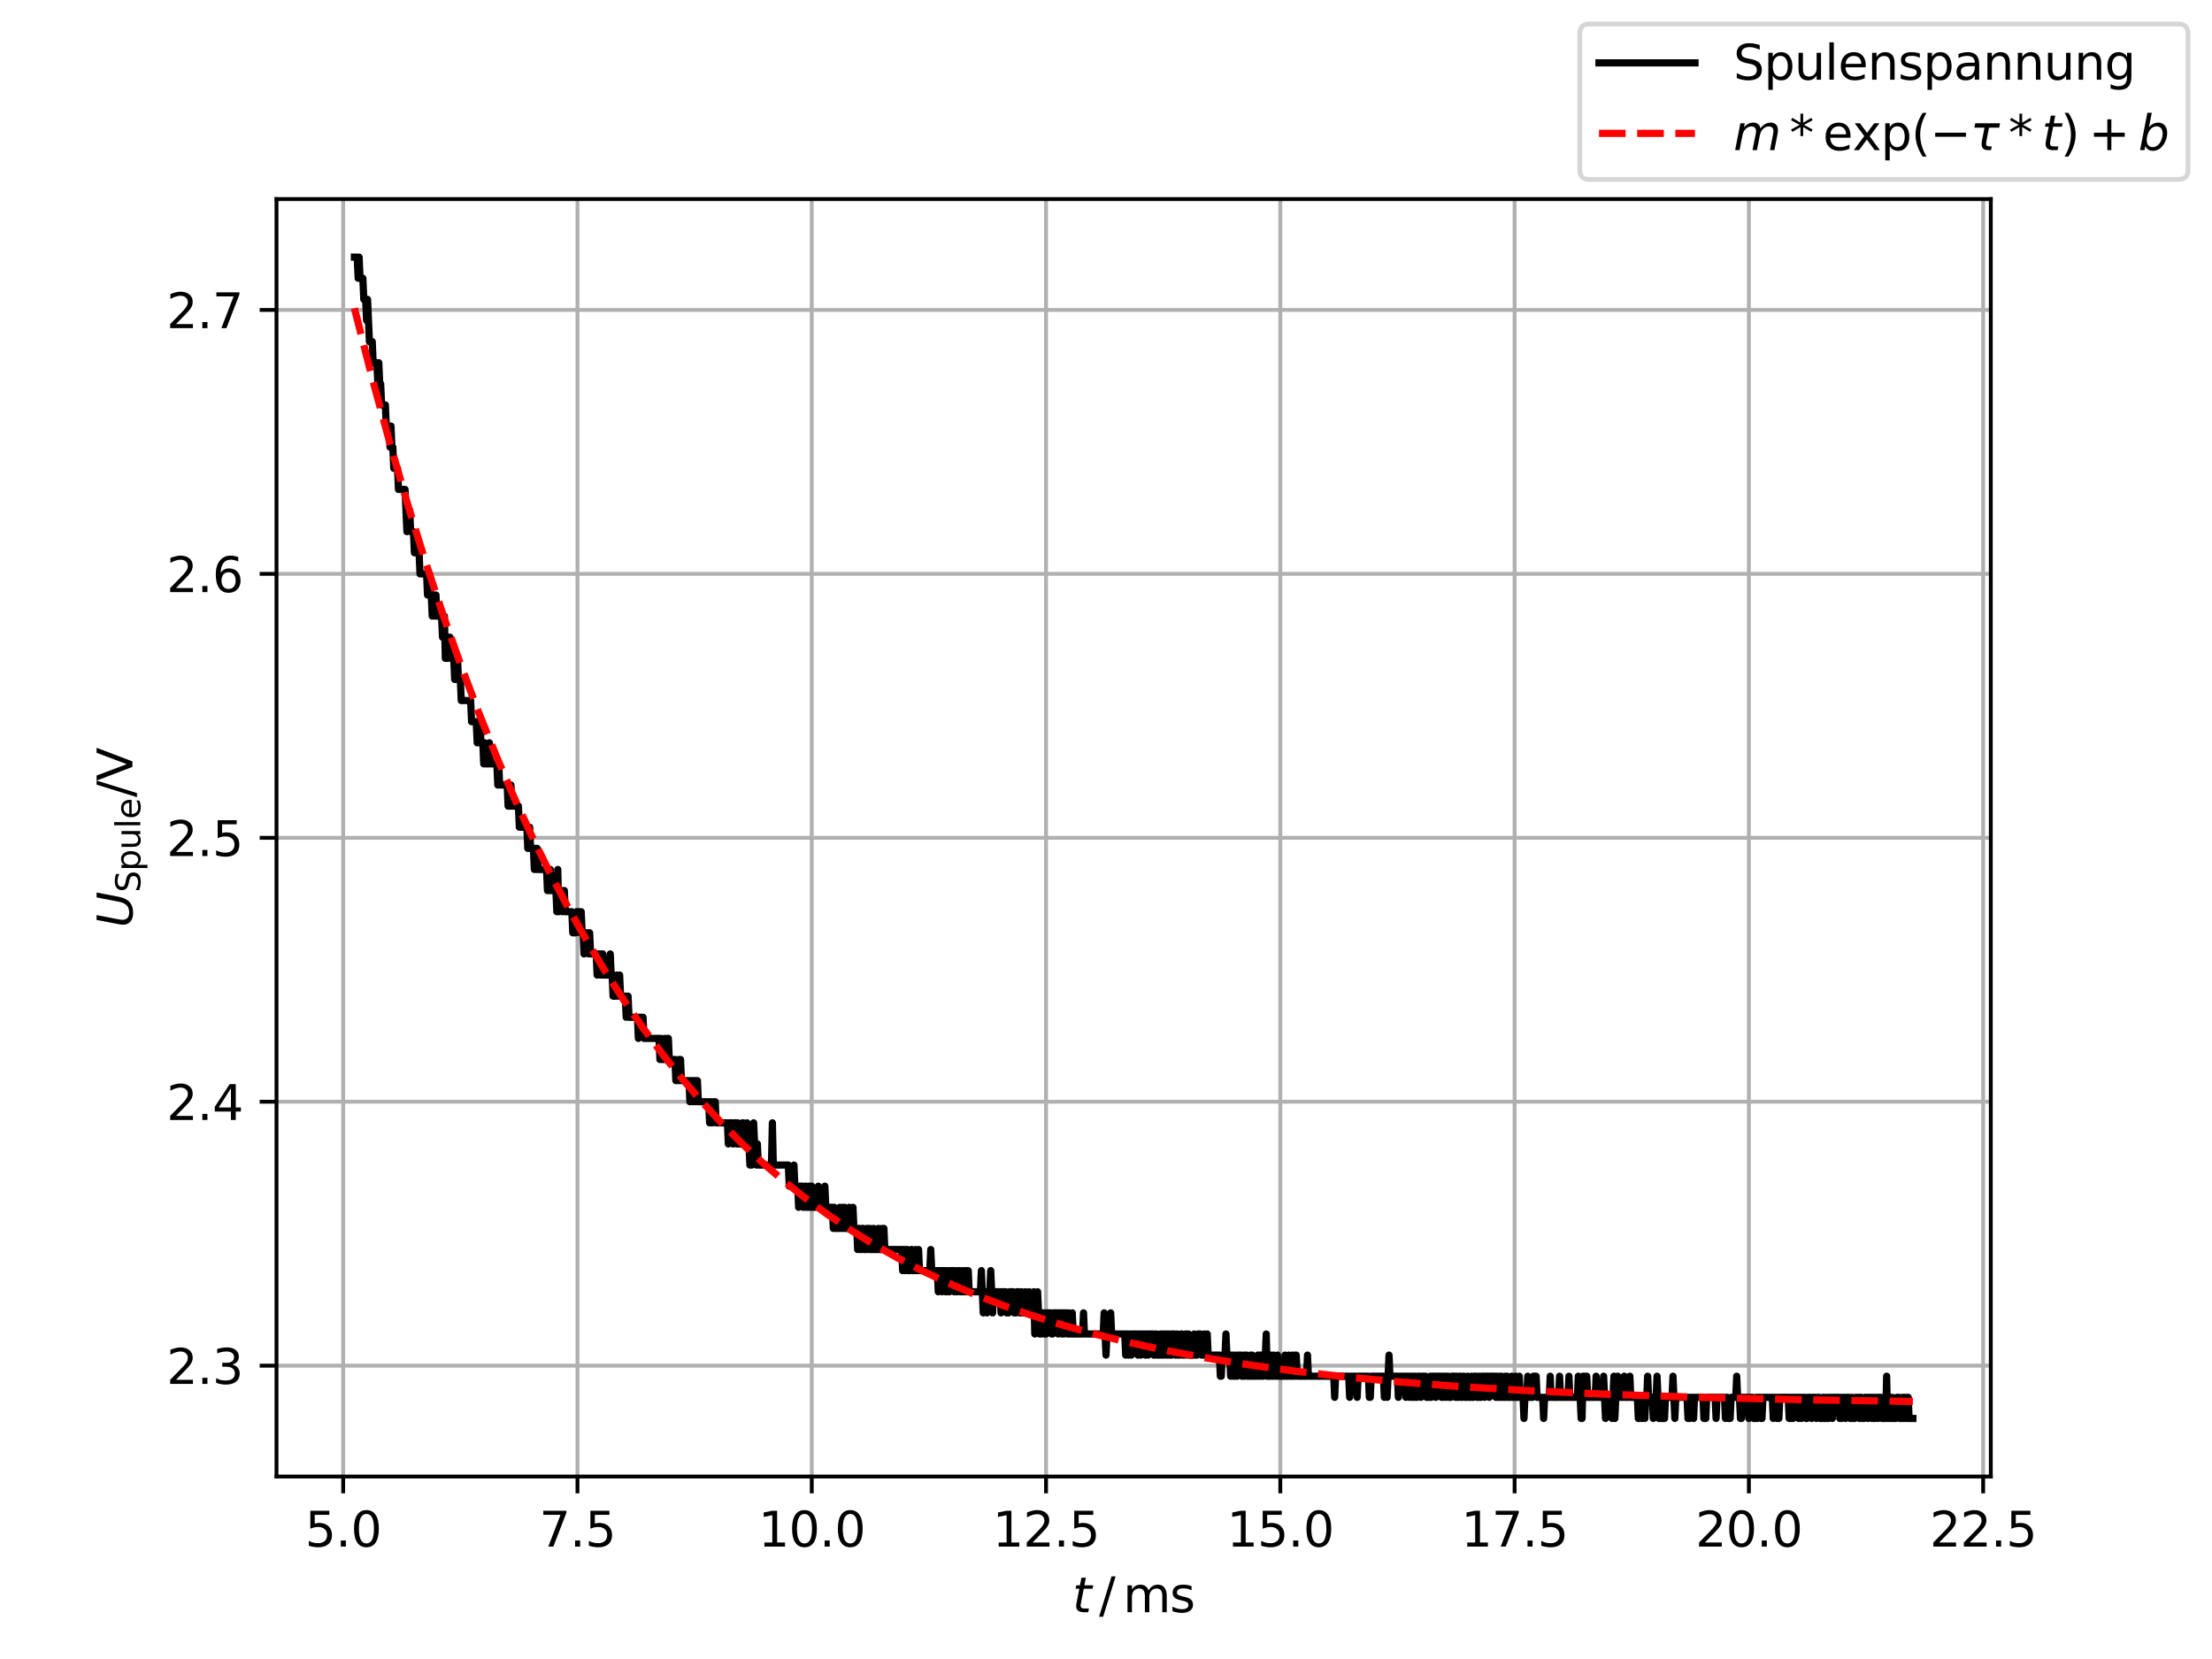 <?xml version="1.0" encoding="utf-8" standalone="no"?>
<!DOCTYPE svg PUBLIC "-//W3C//DTD SVG 1.1//EN"
  "http://www.w3.org/Graphics/SVG/1.1/DTD/svg11.dtd">
<svg xmlns:xlink="http://www.w3.org/1999/xlink" width="460.8pt" height="345.6pt" viewBox="0 0 460.8 345.6" xmlns="http://www.w3.org/2000/svg" version="1.1">
 <defs>
  <style type="text/css">*{stroke-linejoin: round; stroke-linecap: butt}</style>
 </defs>
 <g id="figure_1">
  <g id="patch_1">
   <path d="M 0 345.6 
L 460.8 345.6 
L 460.8 0 
L 0 0 
z
" style="fill: #ffffff"/>
  </g>
  <g id="axes_1">
   <g id="patch_2">
    <path d="M 57.6 307.584 
L 414.72 307.584 
L 414.72 41.472 
L 57.6 41.472 
z
" style="fill: #ffffff"/>
   </g>
   <g id="matplotlib.axis_1">
    <g id="xtick_1">
     <g id="line2d_1">
      <path d="M 71.49 307.584 
L 71.49 41.472 
" clip-path="url(#pea8b90488e)" style="fill: none; stroke: #b0b0b0; stroke-width: 0.8; stroke-linecap: square"/>
     </g>
     <g id="line2d_2">
      <defs>
       <path id="me74842ab87" d="M 0 0 
L 0 3.5 
" style="stroke: #000000; stroke-width: 0.8"/>
      </defs>
      <g>
       <use xlink:href="#me74842ab87" x="71.49" y="307.584" style="stroke: #000000; stroke-width: 0.8"/>
      </g>
     </g>
     <g id="text_1">
      <!-- 5.0 -->
      <g transform="translate(63.538 322.182) scale(0.1 -0.1)">
       <defs>
        <path id="DejaVuSans-35" d="M 691 4666 
L 3169 4666 
L 3169 4134 
L 1269 4134 
L 1269 2991 
Q 1406 3038 1543 3061 
Q 1681 3084 1819 3084 
Q 2600 3084 3056 2656 
Q 3513 2228 3513 1497 
Q 3513 744 3044 326 
Q 2575 -91 1722 -91 
Q 1428 -91 1123 -41 
Q 819 9 494 109 
L 494 744 
Q 775 591 1075 516 
Q 1375 441 1709 441 
Q 2250 441 2565 725 
Q 2881 1009 2881 1497 
Q 2881 1984 2565 2268 
Q 2250 2553 1709 2553 
Q 1456 2553 1204 2497 
Q 953 2441 691 2322 
L 691 4666 
z
" transform="scale(0.016)"/>
        <path id="DejaVuSans-2e" d="M 684 794 
L 1344 794 
L 1344 0 
L 684 0 
L 684 794 
z
" transform="scale(0.016)"/>
        <path id="DejaVuSans-30" d="M 2034 4250 
Q 1547 4250 1301 3770 
Q 1056 3291 1056 2328 
Q 1056 1369 1301 889 
Q 1547 409 2034 409 
Q 2525 409 2770 889 
Q 3016 1369 3016 2328 
Q 3016 3291 2770 3770 
Q 2525 4250 2034 4250 
z
M 2034 4750 
Q 2819 4750 3233 4129 
Q 3647 3509 3647 2328 
Q 3647 1150 3233 529 
Q 2819 -91 2034 -91 
Q 1250 -91 836 529 
Q 422 1150 422 2328 
Q 422 3509 836 4129 
Q 1250 4750 2034 4750 
z
" transform="scale(0.016)"/>
       </defs>
       <use xlink:href="#DejaVuSans-35"/>
       <use xlink:href="#DejaVuSans-2e" x="63.623"/>
       <use xlink:href="#DejaVuSans-30" x="95.41"/>
      </g>
     </g>
    </g>
    <g id="xtick_2">
     <g id="line2d_3">
      <path d="M 120.296 307.584 
L 120.296 41.472 
" clip-path="url(#pea8b90488e)" style="fill: none; stroke: #b0b0b0; stroke-width: 0.8; stroke-linecap: square"/>
     </g>
     <g id="line2d_4">
      <g>
       <use xlink:href="#me74842ab87" x="120.296" y="307.584" style="stroke: #000000; stroke-width: 0.8"/>
      </g>
     </g>
     <g id="text_2">
      <!-- 7.5 -->
      <g transform="translate(112.344 322.182) scale(0.1 -0.1)">
       <defs>
        <path id="DejaVuSans-37" d="M 525 4666 
L 3525 4666 
L 3525 4397 
L 1831 0 
L 1172 0 
L 2766 4134 
L 525 4134 
L 525 4666 
z
" transform="scale(0.016)"/>
       </defs>
       <use xlink:href="#DejaVuSans-37"/>
       <use xlink:href="#DejaVuSans-2e" x="63.623"/>
       <use xlink:href="#DejaVuSans-35" x="95.41"/>
      </g>
     </g>
    </g>
    <g id="xtick_3">
     <g id="line2d_5">
      <path d="M 169.101 307.584 
L 169.101 41.472 
" clip-path="url(#pea8b90488e)" style="fill: none; stroke: #b0b0b0; stroke-width: 0.8; stroke-linecap: square"/>
     </g>
     <g id="line2d_6">
      <g>
       <use xlink:href="#me74842ab87" x="169.101" y="307.584" style="stroke: #000000; stroke-width: 0.8"/>
      </g>
     </g>
     <g id="text_3">
      <!-- 10.0 -->
      <g transform="translate(157.968 322.182) scale(0.1 -0.1)">
       <defs>
        <path id="DejaVuSans-31" d="M 794 531 
L 1825 531 
L 1825 4091 
L 703 3866 
L 703 4441 
L 1819 4666 
L 2450 4666 
L 2450 531 
L 3481 531 
L 3481 0 
L 794 0 
L 794 531 
z
" transform="scale(0.016)"/>
       </defs>
       <use xlink:href="#DejaVuSans-31"/>
       <use xlink:href="#DejaVuSans-30" x="63.623"/>
       <use xlink:href="#DejaVuSans-2e" x="127.246"/>
       <use xlink:href="#DejaVuSans-30" x="159.033"/>
      </g>
     </g>
    </g>
    <g id="xtick_4">
     <g id="line2d_7">
      <path d="M 217.907 307.584 
L 217.907 41.472 
" clip-path="url(#pea8b90488e)" style="fill: none; stroke: #b0b0b0; stroke-width: 0.8; stroke-linecap: square"/>
     </g>
     <g id="line2d_8">
      <g>
       <use xlink:href="#me74842ab87" x="217.907" y="307.584" style="stroke: #000000; stroke-width: 0.8"/>
      </g>
     </g>
     <g id="text_4">
      <!-- 12.5 -->
      <g transform="translate(206.774 322.182) scale(0.1 -0.1)">
       <defs>
        <path id="DejaVuSans-32" d="M 1228 531 
L 3431 531 
L 3431 0 
L 469 0 
L 469 531 
Q 828 903 1448 1529 
Q 2069 2156 2228 2338 
Q 2531 2678 2651 2914 
Q 2772 3150 2772 3378 
Q 2772 3750 2511 3984 
Q 2250 4219 1831 4219 
Q 1534 4219 1204 4116 
Q 875 4013 500 3803 
L 500 4441 
Q 881 4594 1212 4672 
Q 1544 4750 1819 4750 
Q 2544 4750 2975 4387 
Q 3406 4025 3406 3419 
Q 3406 3131 3298 2873 
Q 3191 2616 2906 2266 
Q 2828 2175 2409 1742 
Q 1991 1309 1228 531 
z
" transform="scale(0.016)"/>
       </defs>
       <use xlink:href="#DejaVuSans-31"/>
       <use xlink:href="#DejaVuSans-32" x="63.623"/>
       <use xlink:href="#DejaVuSans-2e" x="127.246"/>
       <use xlink:href="#DejaVuSans-35" x="159.033"/>
      </g>
     </g>
    </g>
    <g id="xtick_5">
     <g id="line2d_9">
      <path d="M 266.712 307.584 
L 266.712 41.472 
" clip-path="url(#pea8b90488e)" style="fill: none; stroke: #b0b0b0; stroke-width: 0.8; stroke-linecap: square"/>
     </g>
     <g id="line2d_10">
      <g>
       <use xlink:href="#me74842ab87" x="266.712" y="307.584" style="stroke: #000000; stroke-width: 0.8"/>
      </g>
     </g>
     <g id="text_5">
      <!-- 15.0 -->
      <g transform="translate(255.579 322.182) scale(0.1 -0.1)">
       <use xlink:href="#DejaVuSans-31"/>
       <use xlink:href="#DejaVuSans-35" x="63.623"/>
       <use xlink:href="#DejaVuSans-2e" x="127.246"/>
       <use xlink:href="#DejaVuSans-30" x="159.033"/>
      </g>
     </g>
    </g>
    <g id="xtick_6">
     <g id="line2d_11">
      <path d="M 315.518 307.584 
L 315.518 41.472 
" clip-path="url(#pea8b90488e)" style="fill: none; stroke: #b0b0b0; stroke-width: 0.8; stroke-linecap: square"/>
     </g>
     <g id="line2d_12">
      <g>
       <use xlink:href="#me74842ab87" x="315.518" y="307.584" style="stroke: #000000; stroke-width: 0.8"/>
      </g>
     </g>
     <g id="text_6">
      <!-- 17.5 -->
      <g transform="translate(304.385 322.182) scale(0.1 -0.1)">
       <use xlink:href="#DejaVuSans-31"/>
       <use xlink:href="#DejaVuSans-37" x="63.623"/>
       <use xlink:href="#DejaVuSans-2e" x="127.246"/>
       <use xlink:href="#DejaVuSans-35" x="159.033"/>
      </g>
     </g>
    </g>
    <g id="xtick_7">
     <g id="line2d_13">
      <path d="M 364.323 307.584 
L 364.323 41.472 
" clip-path="url(#pea8b90488e)" style="fill: none; stroke: #b0b0b0; stroke-width: 0.8; stroke-linecap: square"/>
     </g>
     <g id="line2d_14">
      <g>
       <use xlink:href="#me74842ab87" x="364.323" y="307.584" style="stroke: #000000; stroke-width: 0.8"/>
      </g>
     </g>
     <g id="text_7">
      <!-- 20.0 -->
      <g transform="translate(353.191 322.182) scale(0.1 -0.1)">
       <use xlink:href="#DejaVuSans-32"/>
       <use xlink:href="#DejaVuSans-30" x="63.623"/>
       <use xlink:href="#DejaVuSans-2e" x="127.246"/>
       <use xlink:href="#DejaVuSans-30" x="159.033"/>
      </g>
     </g>
    </g>
    <g id="xtick_8">
     <g id="line2d_15">
      <path d="M 413.129 307.584 
L 413.129 41.472 
" clip-path="url(#pea8b90488e)" style="fill: none; stroke: #b0b0b0; stroke-width: 0.8; stroke-linecap: square"/>
     </g>
     <g id="line2d_16">
      <g>
       <use xlink:href="#me74842ab87" x="413.129" y="307.584" style="stroke: #000000; stroke-width: 0.8"/>
      </g>
     </g>
     <g id="text_8">
      <!-- 22.5 -->
      <g transform="translate(401.996 322.182) scale(0.1 -0.1)">
       <use xlink:href="#DejaVuSans-32"/>
       <use xlink:href="#DejaVuSans-32" x="63.623"/>
       <use xlink:href="#DejaVuSans-2e" x="127.246"/>
       <use xlink:href="#DejaVuSans-35" x="159.033"/>
      </g>
     </g>
    </g>
    <g id="text_9">
     <!-- $t\,/\, \mathrm{ms}$ -->
     <g transform="translate(223.41 335.861) scale(0.1 -0.1)">
      <defs>
       <path id="DejaVuSans-Oblique-74" d="M 2706 3500 
L 2619 3053 
L 1472 3053 
L 1100 1153 
Q 1081 1047 1072 975 
Q 1063 903 1063 863 
Q 1063 663 1183 572 
Q 1303 481 1569 481 
L 2150 481 
L 2053 0 
L 1503 0 
Q 991 0 739 200 
Q 488 400 488 806 
Q 488 878 497 964 
Q 506 1050 525 1153 
L 897 3053 
L 409 3053 
L 500 3500 
L 978 3500 
L 1172 4494 
L 1747 4494 
L 1556 3500 
L 2706 3500 
z
" transform="scale(0.016)"/>
       <path id="DejaVuSans-2f" d="M 1625 4666 
L 2156 4666 
L 531 -594 
L 0 -594 
L 1625 4666 
z
" transform="scale(0.016)"/>
       <path id="DejaVuSans-6d" d="M 3328 2828 
Q 3544 3216 3844 3400 
Q 4144 3584 4550 3584 
Q 5097 3584 5394 3201 
Q 5691 2819 5691 2113 
L 5691 0 
L 5113 0 
L 5113 2094 
Q 5113 2597 4934 2840 
Q 4756 3084 4391 3084 
Q 3944 3084 3684 2787 
Q 3425 2491 3425 1978 
L 3425 0 
L 2847 0 
L 2847 2094 
Q 2847 2600 2669 2842 
Q 2491 3084 2119 3084 
Q 1678 3084 1418 2786 
Q 1159 2488 1159 1978 
L 1159 0 
L 581 0 
L 581 3500 
L 1159 3500 
L 1159 2956 
Q 1356 3278 1631 3431 
Q 1906 3584 2284 3584 
Q 2666 3584 2933 3390 
Q 3200 3197 3328 2828 
z
" transform="scale(0.016)"/>
       <path id="DejaVuSans-73" d="M 2834 3397 
L 2834 2853 
Q 2591 2978 2328 3040 
Q 2066 3103 1784 3103 
Q 1356 3103 1142 2972 
Q 928 2841 928 2578 
Q 928 2378 1081 2264 
Q 1234 2150 1697 2047 
L 1894 2003 
Q 2506 1872 2764 1633 
Q 3022 1394 3022 966 
Q 3022 478 2636 193 
Q 2250 -91 1575 -91 
Q 1294 -91 989 -36 
Q 684 19 347 128 
L 347 722 
Q 666 556 975 473 
Q 1284 391 1588 391 
Q 1994 391 2212 530 
Q 2431 669 2431 922 
Q 2431 1156 2273 1281 
Q 2116 1406 1581 1522 
L 1381 1569 
Q 847 1681 609 1914 
Q 372 2147 372 2553 
Q 372 3047 722 3315 
Q 1072 3584 1716 3584 
Q 2034 3584 2315 3537 
Q 2597 3491 2834 3397 
z
" transform="scale(0.016)"/>
      </defs>
      <use xlink:href="#DejaVuSans-Oblique-74" transform="translate(0 0.094)"/>
      <use xlink:href="#DejaVuSans-2f" transform="translate(55.445 0.094)"/>
      <use xlink:href="#DejaVuSans-6d" transform="translate(105.372 0.094)"/>
      <use xlink:href="#DejaVuSans-73" transform="translate(202.784 0.094)"/>
     </g>
    </g>
   </g>
   <g id="matplotlib.axis_2">
    <g id="ytick_1">
     <g id="line2d_17">
      <path d="M 57.6 284.492 
L 414.72 284.492 
" clip-path="url(#pea8b90488e)" style="fill: none; stroke: #b0b0b0; stroke-width: 0.8; stroke-linecap: square"/>
     </g>
     <g id="line2d_18">
      <defs>
       <path id="m4ed65682a6" d="M 0 0 
L -3.5 0 
" style="stroke: #000000; stroke-width: 0.8"/>
      </defs>
      <g>
       <use xlink:href="#m4ed65682a6" x="57.6" y="284.492" style="stroke: #000000; stroke-width: 0.8"/>
      </g>
     </g>
     <g id="text_10">
      <!-- 2.3 -->
      <g transform="translate(34.697 288.291) scale(0.1 -0.1)">
       <defs>
        <path id="DejaVuSans-33" d="M 2597 2516 
Q 3050 2419 3304 2112 
Q 3559 1806 3559 1356 
Q 3559 666 3084 287 
Q 2609 -91 1734 -91 
Q 1441 -91 1130 -33 
Q 819 25 488 141 
L 488 750 
Q 750 597 1062 519 
Q 1375 441 1716 441 
Q 2309 441 2620 675 
Q 2931 909 2931 1356 
Q 2931 1769 2642 2001 
Q 2353 2234 1838 2234 
L 1294 2234 
L 1294 2753 
L 1863 2753 
Q 2328 2753 2575 2939 
Q 2822 3125 2822 3475 
Q 2822 3834 2567 4026 
Q 2313 4219 1838 4219 
Q 1578 4219 1281 4162 
Q 984 4106 628 3988 
L 628 4550 
Q 988 4650 1302 4700 
Q 1616 4750 1894 4750 
Q 2613 4750 3031 4423 
Q 3450 4097 3450 3541 
Q 3450 3153 3228 2886 
Q 3006 2619 2597 2516 
z
" transform="scale(0.016)"/>
       </defs>
       <use xlink:href="#DejaVuSans-32"/>
       <use xlink:href="#DejaVuSans-2e" x="63.623"/>
       <use xlink:href="#DejaVuSans-33" x="95.41"/>
      </g>
     </g>
    </g>
    <g id="ytick_2">
     <g id="line2d_19">
      <path d="M 57.6 229.51 
L 414.72 229.51 
" clip-path="url(#pea8b90488e)" style="fill: none; stroke: #b0b0b0; stroke-width: 0.8; stroke-linecap: square"/>
     </g>
     <g id="line2d_20">
      <g>
       <use xlink:href="#m4ed65682a6" x="57.6" y="229.51" style="stroke: #000000; stroke-width: 0.8"/>
      </g>
     </g>
     <g id="text_11">
      <!-- 2.4 -->
      <g transform="translate(34.697 233.309) scale(0.1 -0.1)">
       <defs>
        <path id="DejaVuSans-34" d="M 2419 4116 
L 825 1625 
L 2419 1625 
L 2419 4116 
z
M 2253 4666 
L 3047 4666 
L 3047 1625 
L 3713 1625 
L 3713 1100 
L 3047 1100 
L 3047 0 
L 2419 0 
L 2419 1100 
L 313 1100 
L 313 1709 
L 2253 4666 
z
" transform="scale(0.016)"/>
       </defs>
       <use xlink:href="#DejaVuSans-32"/>
       <use xlink:href="#DejaVuSans-2e" x="63.623"/>
       <use xlink:href="#DejaVuSans-34" x="95.41"/>
      </g>
     </g>
    </g>
    <g id="ytick_3">
     <g id="line2d_21">
      <path d="M 57.6 174.528 
L 414.72 174.528 
" clip-path="url(#pea8b90488e)" style="fill: none; stroke: #b0b0b0; stroke-width: 0.8; stroke-linecap: square"/>
     </g>
     <g id="line2d_22">
      <g>
       <use xlink:href="#m4ed65682a6" x="57.6" y="174.528" style="stroke: #000000; stroke-width: 0.8"/>
      </g>
     </g>
     <g id="text_12">
      <!-- 2.5 -->
      <g transform="translate(34.697 178.327) scale(0.1 -0.1)">
       <use xlink:href="#DejaVuSans-32"/>
       <use xlink:href="#DejaVuSans-2e" x="63.623"/>
       <use xlink:href="#DejaVuSans-35" x="95.41"/>
      </g>
     </g>
    </g>
    <g id="ytick_4">
     <g id="line2d_23">
      <path d="M 57.6 119.546 
L 414.72 119.546 
" clip-path="url(#pea8b90488e)" style="fill: none; stroke: #b0b0b0; stroke-width: 0.8; stroke-linecap: square"/>
     </g>
     <g id="line2d_24">
      <g>
       <use xlink:href="#m4ed65682a6" x="57.6" y="119.546" style="stroke: #000000; stroke-width: 0.8"/>
      </g>
     </g>
     <g id="text_13">
      <!-- 2.6 -->
      <g transform="translate(34.697 123.345) scale(0.1 -0.1)">
       <defs>
        <path id="DejaVuSans-36" d="M 2113 2584 
Q 1688 2584 1439 2293 
Q 1191 2003 1191 1497 
Q 1191 994 1439 701 
Q 1688 409 2113 409 
Q 2538 409 2786 701 
Q 3034 994 3034 1497 
Q 3034 2003 2786 2293 
Q 2538 2584 2113 2584 
z
M 3366 4563 
L 3366 3988 
Q 3128 4100 2886 4159 
Q 2644 4219 2406 4219 
Q 1781 4219 1451 3797 
Q 1122 3375 1075 2522 
Q 1259 2794 1537 2939 
Q 1816 3084 2150 3084 
Q 2853 3084 3261 2657 
Q 3669 2231 3669 1497 
Q 3669 778 3244 343 
Q 2819 -91 2113 -91 
Q 1303 -91 875 529 
Q 447 1150 447 2328 
Q 447 3434 972 4092 
Q 1497 4750 2381 4750 
Q 2619 4750 2861 4703 
Q 3103 4656 3366 4563 
z
" transform="scale(0.016)"/>
       </defs>
       <use xlink:href="#DejaVuSans-32"/>
       <use xlink:href="#DejaVuSans-2e" x="63.623"/>
       <use xlink:href="#DejaVuSans-36" x="95.41"/>
      </g>
     </g>
    </g>
    <g id="ytick_5">
     <g id="line2d_25">
      <path d="M 57.6 64.564 
L 414.72 64.564 
" clip-path="url(#pea8b90488e)" style="fill: none; stroke: #b0b0b0; stroke-width: 0.8; stroke-linecap: square"/>
     </g>
     <g id="line2d_26">
      <g>
       <use xlink:href="#m4ed65682a6" x="57.6" y="64.564" style="stroke: #000000; stroke-width: 0.8"/>
      </g>
     </g>
     <g id="text_14">
      <!-- 2.7 -->
      <g transform="translate(34.697 68.364) scale(0.1 -0.1)">
       <use xlink:href="#DejaVuSans-32"/>
       <use xlink:href="#DejaVuSans-2e" x="63.623"/>
       <use xlink:href="#DejaVuSans-37" x="95.41"/>
      </g>
     </g>
    </g>
    <g id="text_15">
     <!-- $U_\mathrm{Spule} / \mathrm{V}$ -->
     <g transform="translate(27.597 193.228) rotate(-90) scale(0.1 -0.1)">
      <defs>
       <path id="DejaVuSans-Oblique-55" d="M 991 4666 
L 1625 4666 
L 1075 1831 
Q 1041 1641 1027 1517 
Q 1013 1394 1013 1300 
Q 1013 869 1253 645 
Q 1494 422 1959 422 
Q 2563 422 2898 753 
Q 3234 1084 3378 1831 
L 3928 4666 
L 4563 4666 
L 4000 1753 
Q 3816 809 3300 359 
Q 2784 -91 1888 -91 
Q 1188 -91 780 261 
Q 372 613 372 1216 
Q 372 1325 387 1461 
Q 403 1597 434 1753 
L 991 4666 
z
" transform="scale(0.016)"/>
       <path id="DejaVuSans-53" d="M 3425 4513 
L 3425 3897 
Q 3066 4069 2747 4153 
Q 2428 4238 2131 4238 
Q 1616 4238 1336 4038 
Q 1056 3838 1056 3469 
Q 1056 3159 1242 3001 
Q 1428 2844 1947 2747 
L 2328 2669 
Q 3034 2534 3370 2195 
Q 3706 1856 3706 1288 
Q 3706 609 3251 259 
Q 2797 -91 1919 -91 
Q 1588 -91 1214 -16 
Q 841 59 441 206 
L 441 856 
Q 825 641 1194 531 
Q 1563 422 1919 422 
Q 2459 422 2753 634 
Q 3047 847 3047 1241 
Q 3047 1584 2836 1778 
Q 2625 1972 2144 2069 
L 1759 2144 
Q 1053 2284 737 2584 
Q 422 2884 422 3419 
Q 422 4038 858 4394 
Q 1294 4750 2059 4750 
Q 2388 4750 2728 4690 
Q 3069 4631 3425 4513 
z
" transform="scale(0.016)"/>
       <path id="DejaVuSans-70" d="M 1159 525 
L 1159 -1331 
L 581 -1331 
L 581 3500 
L 1159 3500 
L 1159 2969 
Q 1341 3281 1617 3432 
Q 1894 3584 2278 3584 
Q 2916 3584 3314 3078 
Q 3713 2572 3713 1747 
Q 3713 922 3314 415 
Q 2916 -91 2278 -91 
Q 1894 -91 1617 61 
Q 1341 213 1159 525 
z
M 3116 1747 
Q 3116 2381 2855 2742 
Q 2594 3103 2138 3103 
Q 1681 3103 1420 2742 
Q 1159 2381 1159 1747 
Q 1159 1113 1420 752 
Q 1681 391 2138 391 
Q 2594 391 2855 752 
Q 3116 1113 3116 1747 
z
" transform="scale(0.016)"/>
       <path id="DejaVuSans-75" d="M 544 1381 
L 544 3500 
L 1119 3500 
L 1119 1403 
Q 1119 906 1312 657 
Q 1506 409 1894 409 
Q 2359 409 2629 706 
Q 2900 1003 2900 1516 
L 2900 3500 
L 3475 3500 
L 3475 0 
L 2900 0 
L 2900 538 
Q 2691 219 2414 64 
Q 2138 -91 1772 -91 
Q 1169 -91 856 284 
Q 544 659 544 1381 
z
M 1991 3584 
L 1991 3584 
z
" transform="scale(0.016)"/>
       <path id="DejaVuSans-6c" d="M 603 4863 
L 1178 4863 
L 1178 0 
L 603 0 
L 603 4863 
z
" transform="scale(0.016)"/>
       <path id="DejaVuSans-65" d="M 3597 1894 
L 3597 1613 
L 953 1613 
Q 991 1019 1311 708 
Q 1631 397 2203 397 
Q 2534 397 2845 478 
Q 3156 559 3463 722 
L 3463 178 
Q 3153 47 2828 -22 
Q 2503 -91 2169 -91 
Q 1331 -91 842 396 
Q 353 884 353 1716 
Q 353 2575 817 3079 
Q 1281 3584 2069 3584 
Q 2775 3584 3186 3129 
Q 3597 2675 3597 1894 
z
M 3022 2063 
Q 3016 2534 2758 2815 
Q 2500 3097 2075 3097 
Q 1594 3097 1305 2825 
Q 1016 2553 972 2059 
L 3022 2063 
z
" transform="scale(0.016)"/>
       <path id="DejaVuSans-56" d="M 1831 0 
L 50 4666 
L 709 4666 
L 2188 738 
L 3669 4666 
L 4325 4666 
L 2547 0 
L 1831 0 
z
" transform="scale(0.016)"/>
      </defs>
      <use xlink:href="#DejaVuSans-Oblique-55" transform="translate(0 0.094)"/>
      <use xlink:href="#DejaVuSans-53" transform="translate(73.193 -16.312) scale(0.7)"/>
      <use xlink:href="#DejaVuSans-70" transform="translate(117.627 -16.312) scale(0.7)"/>
      <use xlink:href="#DejaVuSans-75" transform="translate(162.061 -16.312) scale(0.7)"/>
      <use xlink:href="#DejaVuSans-6c" transform="translate(206.426 -16.312) scale(0.7)"/>
      <use xlink:href="#DejaVuSans-65" transform="translate(225.874 -16.312) scale(0.7)"/>
      <use xlink:href="#DejaVuSans-2f" transform="translate(271.675 0.094)"/>
      <use xlink:href="#DejaVuSans-56" transform="translate(305.366 0.094)"/>
     </g>
    </g>
   </g>
   <g id="line2d_27">
    <path d="M 73.833 53.568 
L 74.418 53.568 
L 74.614 57.967 
L 74.809 53.568 
L 75.004 57.967 
L 75.59 57.967 
L 75.785 62.365 
L 76.175 62.365 
L 76.371 66.764 
L 76.566 62.365 
L 76.956 71.162 
L 77.542 71.162 
L 77.737 75.561 
L 78.518 75.561 
L 78.713 79.959 
L 78.909 75.561 
L 79.104 79.959 
L 79.299 79.959 
L 79.494 84.358 
L 80.275 84.358 
L 80.47 88.756 
L 81.056 88.756 
L 81.251 93.155 
L 81.446 88.756 
L 81.642 93.155 
L 81.837 93.155 
L 82.032 97.553 
L 82.813 97.553 
L 83.008 101.952 
L 84.375 101.952 
L 84.765 110.749 
L 84.96 106.351 
L 85.351 106.351 
L 85.546 110.749 
L 86.132 110.749 
L 86.327 115.148 
L 87.303 115.148 
L 87.498 119.546 
L 88.865 119.546 
L 89.06 123.945 
L 89.255 123.945 
L 89.451 119.546 
L 89.646 123.945 
L 89.841 123.945 
L 90.036 128.343 
L 90.231 123.945 
L 90.427 123.945 
L 90.622 128.343 
L 90.817 123.945 
L 91.012 128.343 
L 91.988 128.343 
L 92.184 132.742 
L 92.379 132.742 
L 92.574 128.343 
L 92.769 137.14 
L 92.965 132.742 
L 93.16 137.14 
L 93.355 137.14 
L 93.55 132.742 
L 93.745 132.742 
L 93.941 137.14 
L 94.526 137.14 
L 94.722 141.539 
L 94.917 141.539 
L 95.112 137.14 
L 95.307 137.14 
L 95.502 141.539 
L 95.893 141.539 
L 96.088 145.937 
L 98.04 145.937 
L 98.236 150.336 
L 99.212 150.336 
L 99.407 154.735 
L 99.602 150.336 
L 99.797 154.735 
L 99.993 150.336 
L 100.188 154.735 
L 100.578 154.735 
L 100.773 159.133 
L 100.969 154.735 
L 101.164 159.133 
L 101.75 159.133 
L 101.945 154.735 
L 102.14 159.133 
L 103.507 159.133 
L 103.702 163.532 
L 103.897 159.133 
L 104.092 163.532 
L 105.654 163.532 
L 105.849 167.93 
L 106.24 167.93 
L 106.435 163.532 
L 106.63 167.93 
L 107.997 167.93 
L 108.192 172.329 
L 109.754 172.329 
L 109.949 176.727 
L 110.144 176.727 
L 110.339 172.329 
L 110.535 176.727 
L 111.12 176.727 
L 111.315 181.126 
L 111.511 176.727 
L 111.706 181.126 
L 111.901 176.727 
L 112.096 181.126 
L 113.853 181.126 
L 114.049 185.524 
L 114.244 181.126 
L 114.439 185.524 
L 114.634 181.126 
L 114.829 185.524 
L 115.806 185.524 
L 116.001 189.923 
L 116.196 181.126 
L 116.391 189.923 
L 116.586 185.524 
L 116.977 185.524 
L 117.172 189.923 
L 117.367 185.524 
L 117.563 185.524 
L 117.758 189.923 
L 119.124 189.923 
L 119.32 194.321 
L 119.905 194.321 
L 120.1 189.923 
L 120.686 189.923 
L 120.881 194.321 
L 121.077 189.923 
L 121.272 194.321 
L 121.467 194.321 
L 121.662 198.72 
L 121.857 194.321 
L 122.443 194.321 
L 122.638 198.72 
L 122.834 194.321 
L 123.029 198.72 
L 124.2 198.72 
L 124.395 203.119 
L 124.591 198.72 
L 124.786 198.72 
L 124.981 203.119 
L 125.176 198.72 
L 125.371 203.119 
L 125.567 198.72 
L 125.762 203.119 
L 126.933 203.119 
L 127.128 198.72 
L 127.324 203.119 
L 127.519 203.119 
L 127.714 207.517 
L 128.3 207.517 
L 128.495 203.119 
L 128.69 207.517 
L 128.885 207.517 
L 129.081 203.119 
L 129.276 207.517 
L 130.252 207.517 
L 130.447 211.916 
L 130.642 207.517 
L 130.838 207.517 
L 131.033 211.916 
L 132.79 211.916 
L 132.985 216.314 
L 133.18 211.916 
L 133.961 211.916 
L 134.156 216.314 
L 137.28 216.314 
L 137.475 220.713 
L 137.67 216.314 
L 137.866 220.713 
L 138.256 220.713 
L 138.451 216.314 
L 138.647 220.713 
L 138.842 220.713 
L 139.037 216.314 
L 139.232 216.314 
L 139.427 220.713 
L 140.599 220.713 
L 140.794 225.111 
L 141.184 225.111 
L 141.38 220.713 
L 141.575 225.111 
L 141.77 220.713 
L 141.965 225.111 
L 143.527 225.111 
L 143.722 229.51 
L 143.918 225.111 
L 144.113 225.111 
L 144.308 229.51 
L 144.503 225.111 
L 144.698 225.111 
L 144.894 229.51 
L 145.089 225.111 
L 145.284 225.111 
L 145.479 229.51 
L 147.627 229.51 
L 147.822 233.908 
L 148.017 229.51 
L 148.212 233.908 
L 148.408 233.908 
L 148.603 229.51 
L 148.993 229.51 
L 149.189 233.908 
L 151.531 233.908 
L 151.726 238.307 
L 151.922 233.908 
L 152.507 233.908 
L 152.703 238.307 
L 152.898 233.908 
L 153.288 233.908 
L 153.483 238.307 
L 153.679 233.908 
L 153.874 238.307 
L 154.46 238.307 
L 154.655 233.908 
L 154.85 233.908 
L 155.045 238.307 
L 155.436 238.307 
L 155.631 233.908 
L 155.826 238.307 
L 156.021 238.307 
L 156.217 242.705 
L 156.607 242.705 
L 156.997 233.908 
L 157.193 238.307 
L 157.388 238.307 
L 157.583 242.705 
L 157.778 238.307 
L 157.974 242.705 
L 160.707 242.705 
L 160.902 233.908 
L 161.097 242.705 
L 164.221 242.705 
L 164.416 247.104 
L 165.197 247.104 
L 165.392 242.705 
L 165.587 247.104 
L 166.173 247.104 
L 166.368 251.503 
L 166.563 247.104 
L 167.149 247.104 
L 167.344 251.503 
L 167.539 251.503 
L 167.735 247.104 
L 167.93 247.104 
L 168.125 251.503 
L 168.32 251.503 
L 168.516 247.104 
L 168.711 251.503 
L 168.906 247.104 
L 169.101 247.104 
L 169.296 251.503 
L 170.273 251.503 
L 170.468 247.104 
L 170.663 251.503 
L 171.639 251.503 
L 171.834 247.104 
L 172.03 251.503 
L 173.396 251.503 
L 173.591 255.901 
L 173.787 251.503 
L 173.982 255.901 
L 174.763 255.901 
L 174.958 251.503 
L 175.153 255.901 
L 175.348 255.901 
L 175.544 251.503 
L 175.739 255.901 
L 175.934 251.503 
L 176.129 255.901 
L 176.715 255.901 
L 176.91 251.503 
L 177.105 255.901 
L 177.496 255.901 
L 177.691 251.503 
L 177.886 255.901 
L 178.472 255.901 
L 178.667 260.3 
L 178.862 255.901 
L 179.058 255.901 
L 179.253 260.3 
L 179.448 260.3 
L 179.643 255.901 
L 179.838 255.901 
L 180.034 260.3 
L 180.424 260.3 
L 180.619 255.901 
L 180.815 255.901 
L 181.01 260.3 
L 181.205 255.901 
L 181.4 260.3 
L 181.791 260.3 
L 181.986 255.901 
L 182.181 260.3 
L 182.767 260.3 
L 182.962 255.901 
L 183.157 260.3 
L 183.548 260.3 
L 183.743 255.901 
L 183.938 260.3 
L 184.133 255.901 
L 184.329 260.3 
L 187.843 260.3 
L 188.038 264.698 
L 188.233 260.3 
L 188.428 260.3 
L 188.623 264.698 
L 188.819 260.3 
L 189.014 260.3 
L 189.209 264.698 
L 189.6 264.698 
L 189.795 260.3 
L 189.99 260.3 
L 190.185 264.698 
L 190.576 264.698 
L 190.771 260.3 
L 190.966 264.698 
L 191.161 264.698 
L 191.357 260.3 
L 191.552 264.698 
L 193.699 264.698 
L 193.894 260.3 
L 194.09 264.698 
L 195.261 264.698 
L 195.456 269.097 
L 195.651 264.698 
L 196.042 264.698 
L 196.237 269.097 
L 196.432 264.698 
L 196.823 264.698 
L 197.018 269.097 
L 197.213 264.698 
L 197.408 269.097 
L 197.604 264.698 
L 197.799 269.097 
L 197.994 264.698 
L 198.58 264.698 
L 198.775 269.097 
L 198.97 264.698 
L 199.165 269.097 
L 199.361 269.097 
L 199.556 264.698 
L 199.751 264.698 
L 199.946 269.097 
L 200.142 269.097 
L 200.337 264.698 
L 200.532 269.097 
L 200.727 269.097 
L 200.922 264.698 
L 201.118 269.097 
L 201.313 264.698 
L 201.508 269.097 
L 201.703 264.698 
L 201.899 269.097 
L 204.241 269.097 
L 204.436 264.698 
L 204.827 273.495 
L 205.022 269.097 
L 205.413 269.097 
L 205.608 273.495 
L 205.803 269.097 
L 206.193 269.097 
L 206.389 264.698 
L 206.779 273.495 
L 206.974 269.097 
L 208.341 269.097 
L 208.536 273.495 
L 208.731 269.097 
L 209.512 269.097 
L 209.707 273.495 
L 210.098 273.495 
L 210.293 269.097 
L 211.074 269.097 
L 211.269 273.495 
L 211.66 273.495 
L 211.855 269.097 
L 212.245 269.097 
L 212.441 273.495 
L 212.636 273.495 
L 212.831 269.097 
L 213.026 273.495 
L 213.417 273.495 
L 213.612 269.097 
L 213.807 273.495 
L 214.198 273.495 
L 214.393 269.097 
L 214.588 273.495 
L 215.174 273.495 
L 215.369 269.097 
L 215.564 277.894 
L 215.759 273.495 
L 215.955 273.495 
L 216.15 269.097 
L 216.54 277.894 
L 216.931 277.894 
L 217.126 273.495 
L 217.321 273.495 
L 217.516 277.894 
L 217.712 273.495 
L 217.907 277.894 
L 218.102 273.495 
L 218.883 273.495 
L 219.078 277.894 
L 219.273 277.894 
L 219.469 273.495 
L 220.249 273.495 
L 220.445 277.894 
L 220.64 273.495 
L 221.03 273.495 
L 221.226 277.894 
L 221.421 273.495 
L 221.616 277.894 
L 221.811 273.495 
L 222.202 273.495 
L 222.397 277.894 
L 222.592 273.495 
L 222.787 277.894 
L 223.178 277.894 
L 223.373 273.495 
L 223.568 277.894 
L 225.52 277.894 
L 225.716 273.495 
L 225.911 277.894 
L 229.815 277.894 
L 230.011 273.495 
L 230.401 282.292 
L 230.596 277.894 
L 231.182 277.894 
L 231.377 273.495 
L 231.572 277.894 
L 234.305 277.894 
L 234.501 282.292 
L 234.696 277.894 
L 234.891 277.894 
L 235.086 282.292 
L 235.281 277.894 
L 235.477 277.894 
L 235.672 282.292 
L 235.867 277.894 
L 236.843 277.894 
L 237.038 282.292 
L 237.234 277.894 
L 237.429 277.894 
L 237.624 282.292 
L 237.819 277.894 
L 238.405 277.894 
L 238.6 282.292 
L 238.796 277.894 
L 238.991 277.894 
L 239.186 282.292 
L 239.381 277.894 
L 240.162 277.894 
L 240.357 282.292 
L 240.553 277.894 
L 240.748 282.292 
L 240.943 277.894 
L 241.138 282.292 
L 241.529 282.292 
L 241.724 277.894 
L 241.919 282.292 
L 242.114 277.894 
L 242.31 282.292 
L 242.505 277.894 
L 242.7 277.894 
L 242.895 282.292 
L 243.09 277.894 
L 243.286 282.292 
L 243.481 277.894 
L 243.676 282.292 
L 243.871 277.894 
L 244.066 282.292 
L 244.262 277.894 
L 244.652 277.894 
L 244.847 282.292 
L 245.043 282.292 
L 245.238 277.894 
L 245.433 282.292 
L 245.823 282.292 
L 246.019 277.894 
L 246.214 277.894 
L 246.409 282.292 
L 246.8 282.292 
L 246.995 277.894 
L 247.19 277.894 
L 247.385 282.292 
L 247.581 277.894 
L 247.776 282.292 
L 248.557 282.292 
L 248.752 277.894 
L 248.947 282.292 
L 249.338 282.292 
L 249.533 277.894 
L 250.118 277.894 
L 250.314 282.292 
L 250.704 282.292 
L 250.899 277.894 
L 251.095 282.292 
L 251.29 282.292 
L 251.485 277.894 
L 251.68 282.292 
L 254.023 282.292 
L 254.218 286.691 
L 254.413 286.691 
L 254.608 282.292 
L 255.194 282.292 
L 255.389 277.894 
L 255.585 282.292 
L 256.17 282.292 
L 256.365 286.691 
L 256.561 282.292 
L 256.756 282.292 
L 256.951 286.691 
L 257.146 286.691 
L 257.342 282.292 
L 257.537 286.691 
L 257.732 286.691 
L 257.927 282.292 
L 258.513 282.292 
L 258.708 286.691 
L 258.903 286.691 
L 259.099 282.292 
L 259.294 286.691 
L 259.489 282.292 
L 259.684 282.292 
L 259.879 286.691 
L 260.27 286.691 
L 260.465 282.292 
L 260.66 286.691 
L 260.856 282.292 
L 261.051 286.691 
L 261.832 286.691 
L 262.027 282.292 
L 262.222 282.292 
L 262.417 286.691 
L 262.613 282.292 
L 262.808 282.292 
L 263.003 286.691 
L 263.198 286.691 
L 263.393 282.292 
L 263.589 282.292 
L 263.784 277.894 
L 263.979 286.691 
L 264.565 286.691 
L 264.76 282.292 
L 264.955 286.691 
L 265.15 286.691 
L 265.346 282.292 
L 265.541 286.691 
L 265.931 286.691 
L 266.127 282.292 
L 266.322 286.691 
L 267.493 286.691 
L 267.688 282.292 
L 267.884 286.691 
L 268.274 286.691 
L 268.469 282.292 
L 268.664 286.691 
L 269.055 286.691 
L 269.25 282.292 
L 269.445 286.691 
L 269.641 286.691 
L 269.836 282.292 
L 270.031 282.292 
L 270.226 286.691 
L 272.178 286.691 
L 272.374 282.292 
L 272.569 286.691 
L 277.84 286.691 
L 278.035 291.089 
L 278.23 286.691 
L 280.963 286.691 
L 281.159 291.089 
L 281.354 286.691 
L 282.525 286.691 
L 282.72 291.089 
L 282.916 286.691 
L 285.063 286.691 
L 285.258 291.089 
L 285.454 291.089 
L 285.649 286.691 
L 288.187 286.691 
L 288.382 291.089 
L 288.577 286.691 
L 288.772 286.691 
L 288.968 291.089 
L 289.358 282.292 
L 289.553 286.691 
L 291.115 286.691 
L 291.31 291.089 
L 291.505 286.691 
L 292.677 286.691 
L 292.872 291.089 
L 293.067 286.691 
L 293.458 286.691 
L 293.653 291.089 
L 293.848 286.691 
L 294.043 286.691 
L 294.239 291.089 
L 294.434 286.691 
L 294.629 291.089 
L 294.824 286.691 
L 295.019 291.089 
L 295.215 291.089 
L 295.41 286.691 
L 295.8 286.691 
L 295.996 291.089 
L 296.191 286.691 
L 296.972 286.691 
L 297.167 291.089 
L 297.753 291.089 
L 297.948 286.691 
L 298.143 291.089 
L 298.338 286.691 
L 298.924 286.691 
L 299.119 291.089 
L 299.314 286.691 
L 300.095 286.691 
L 300.29 291.089 
L 300.486 286.691 
L 300.681 291.089 
L 300.876 286.691 
L 301.071 286.691 
L 301.267 291.089 
L 301.462 286.691 
L 301.657 286.691 
L 301.852 291.089 
L 302.243 291.089 
L 302.438 286.691 
L 303.024 286.691 
L 303.219 291.089 
L 303.414 286.691 
L 303.609 291.089 
L 303.804 291.089 
L 304 286.691 
L 304.195 286.691 
L 304.39 291.089 
L 304.585 291.089 
L 304.781 286.691 
L 304.976 286.691 
L 305.171 291.089 
L 305.561 291.089 
L 305.757 286.691 
L 305.952 291.089 
L 306.342 291.089 
L 306.538 286.691 
L 306.733 291.089 
L 306.928 291.089 
L 307.123 286.691 
L 307.514 286.691 
L 307.709 291.089 
L 307.904 291.089 
L 308.099 286.691 
L 308.295 291.089 
L 308.49 291.089 
L 308.685 286.691 
L 309.075 286.691 
L 309.271 291.089 
L 309.466 286.691 
L 310.052 286.691 
L 310.247 291.089 
L 310.442 286.691 
L 311.418 286.691 
L 311.613 291.089 
L 311.809 286.691 
L 312.004 291.089 
L 312.199 291.089 
L 312.394 286.691 
L 312.589 291.089 
L 312.785 286.691 
L 312.98 291.089 
L 313.37 291.089 
L 313.566 286.691 
L 313.761 291.089 
L 313.956 286.691 
L 314.151 291.089 
L 314.737 291.089 
L 314.932 286.691 
L 315.127 291.089 
L 315.518 291.089 
L 315.713 286.691 
L 315.908 291.089 
L 316.299 291.089 
L 316.494 286.691 
L 316.689 291.089 
L 317.275 291.089 
L 317.47 295.488 
L 317.665 291.089 
L 318.056 291.089 
L 318.251 286.691 
L 318.446 291.089 
L 319.227 291.089 
L 319.422 286.691 
L 320.008 286.691 
L 320.203 291.089 
L 321.374 291.089 
L 321.57 295.488 
L 321.765 291.089 
L 322.741 291.089 
L 322.936 286.691 
L 323.131 291.089 
L 324.693 291.089 
L 324.888 286.691 
L 325.084 291.089 
L 326.645 291.089 
L 326.841 286.691 
L 327.036 291.089 
L 328.598 291.089 
L 328.793 286.691 
L 328.988 291.089 
L 329.183 291.089 
L 329.379 295.488 
L 329.574 295.488 
L 329.769 286.691 
L 329.964 291.089 
L 330.159 286.691 
L 330.355 291.089 
L 330.55 286.691 
L 330.745 291.089 
L 332.307 291.089 
L 332.502 286.691 
L 332.697 291.089 
L 333.869 291.089 
L 334.064 286.691 
L 334.454 295.488 
L 334.65 291.089 
L 335.626 291.089 
L 335.821 295.488 
L 336.211 286.691 
L 336.407 295.488 
L 336.602 291.089 
L 336.797 291.089 
L 336.992 286.691 
L 337.187 291.089 
L 338.164 291.089 
L 338.359 286.691 
L 338.554 291.089 
L 339.335 291.089 
L 339.53 286.691 
L 339.725 291.089 
L 341.092 291.089 
L 341.287 295.488 
L 341.482 295.488 
L 341.678 291.089 
L 341.873 291.089 
L 342.068 295.488 
L 342.263 291.089 
L 342.458 291.089 
L 342.654 295.488 
L 342.849 291.089 
L 343.044 291.089 
L 343.239 286.691 
L 343.435 291.089 
L 344.215 291.089 
L 344.411 295.488 
L 344.606 291.089 
L 344.996 291.089 
L 345.192 286.691 
L 345.582 295.488 
L 345.777 291.089 
L 345.972 295.488 
L 346.753 295.488 
L 346.949 291.089 
L 348.315 291.089 
L 348.51 286.691 
L 348.901 295.488 
L 349.096 291.089 
L 351.439 291.089 
L 351.634 295.488 
L 351.829 291.089 
L 352.024 295.488 
L 352.22 291.089 
L 352.61 291.089 
L 352.805 295.488 
L 353 291.089 
L 354.757 291.089 
L 354.953 295.488 
L 355.343 295.488 
L 355.538 291.089 
L 357.295 291.089 
L 357.491 295.488 
L 357.686 291.089 
L 359.248 291.089 
L 359.443 295.488 
L 359.638 291.089 
L 359.833 291.089 
L 360.028 295.488 
L 360.419 295.488 
L 360.614 291.089 
L 361.59 291.089 
L 361.785 286.691 
L 361.981 291.089 
L 362.371 291.089 
L 362.566 295.488 
L 362.762 295.488 
L 362.957 291.089 
L 364.128 291.089 
L 364.323 295.488 
L 364.519 291.089 
L 365.104 291.089 
L 365.299 295.488 
L 365.69 295.488 
L 365.885 291.089 
L 366.08 295.488 
L 366.276 291.089 
L 366.666 291.089 
L 366.861 295.488 
L 367.056 295.488 
L 367.252 291.089 
L 369.204 291.089 
L 369.399 295.488 
L 369.594 291.089 
L 369.985 291.089 
L 370.18 295.488 
L 370.375 291.089 
L 370.57 295.488 
L 370.766 291.089 
L 372.523 291.089 
L 372.718 295.488 
L 372.913 291.089 
L 373.108 295.488 
L 373.304 291.089 
L 373.499 295.488 
L 373.694 291.089 
L 374.475 291.089 
L 374.67 295.488 
L 374.865 291.089 
L 375.061 291.089 
L 375.256 295.488 
L 375.451 291.089 
L 376.037 291.089 
L 376.232 295.488 
L 376.427 295.488 
L 376.622 291.089 
L 377.208 291.089 
L 377.403 295.488 
L 377.598 291.089 
L 378.184 291.089 
L 378.379 295.488 
L 378.575 291.089 
L 378.965 291.089 
L 379.16 295.488 
L 379.551 295.488 
L 379.746 291.089 
L 379.941 295.488 
L 380.136 295.488 
L 380.332 291.089 
L 380.527 295.488 
L 380.722 291.089 
L 380.917 295.488 
L 381.112 291.089 
L 381.503 291.089 
L 381.698 295.488 
L 381.893 291.089 
L 383.065 291.089 
L 383.26 295.488 
L 383.455 291.089 
L 383.65 295.488 
L 383.846 291.089 
L 384.236 291.089 
L 384.431 295.488 
L 384.626 291.089 
L 385.212 291.089 
L 385.407 295.488 
L 385.603 295.488 
L 385.798 291.089 
L 385.993 295.488 
L 386.383 295.488 
L 386.579 291.089 
L 387.164 291.089 
L 387.36 295.488 
L 387.555 291.089 
L 387.75 291.089 
L 387.945 295.488 
L 388.336 295.488 
L 388.531 291.089 
L 388.921 291.089 
L 389.117 295.488 
L 389.312 291.089 
L 389.702 291.089 
L 389.897 295.488 
L 390.093 291.089 
L 390.288 295.488 
L 390.483 291.089 
L 390.678 295.488 
L 390.874 291.089 
L 391.069 291.089 
L 391.264 295.488 
L 391.459 291.089 
L 391.85 291.089 
L 392.045 295.488 
L 392.435 295.488 
L 392.631 291.089 
L 392.826 295.488 
L 393.021 286.691 
L 393.216 295.488 
L 393.411 291.089 
L 393.607 295.488 
L 393.802 291.089 
L 393.997 295.488 
L 394.192 291.089 
L 394.388 295.488 
L 394.973 295.488 
L 395.168 291.089 
L 395.559 291.089 
L 395.754 295.488 
L 396.145 295.488 
L 396.34 291.089 
L 396.535 295.488 
L 396.73 291.089 
L 396.925 295.488 
L 397.121 291.089 
L 397.316 295.488 
L 397.511 291.089 
L 397.706 295.488 
L 398.487 295.488 
L 398.487 295.488 
" clip-path="url(#pea8b90488e)" style="fill: none; stroke: #000000; stroke-width: 1.5; stroke-linecap: square"/>
   </g>
   <g id="line2d_28">
    <path d="M 73.833 64.211 
L 77.542 78.778 
L 81.251 92.416 
L 84.96 105.185 
L 88.67 117.139 
L 92.379 128.331 
L 96.088 138.81 
L 99.797 148.62 
L 103.507 157.805 
L 107.216 166.404 
L 110.925 174.455 
L 114.634 181.992 
L 118.343 189.049 
L 122.248 195.992 
L 126.152 202.469 
L 130.057 208.513 
L 133.961 214.151 
L 137.866 219.412 
L 141.965 224.557 
L 146.065 229.34 
L 150.165 233.788 
L 154.46 238.112 
L 158.754 242.119 
L 163.049 245.832 
L 167.539 249.422 
L 172.225 252.875 
L 176.91 256.053 
L 181.791 259.093 
L 186.866 261.987 
L 192.137 264.729 
L 197.604 267.314 
L 203.265 269.74 
L 209.122 272.005 
L 215.174 274.11 
L 221.616 276.117 
L 228.449 278.008 
L 235.672 279.773 
L 243.286 281.403 
L 251.485 282.93 
L 260.27 284.336 
L 269.836 285.638 
L 280.183 286.817 
L 291.505 287.883 
L 304.195 288.848 
L 318.446 289.701 
L 334.65 290.442 
L 353.391 291.071 
L 375.841 291.595 
L 398.487 291.949 
L 398.487 291.949 
" clip-path="url(#pea8b90488e)" style="fill: none; stroke-dasharray: 5.55,2.4; stroke-dashoffset: 0; stroke: #ff0000; stroke-width: 1.5"/>
   </g>
   <g id="patch_3">
    <path d="M 57.6 307.584 
L 57.6 41.472 
" style="fill: none; stroke: #000000; stroke-width: 0.8; stroke-linejoin: miter; stroke-linecap: square"/>
   </g>
   <g id="patch_4">
    <path d="M 414.72 307.584 
L 414.72 41.472 
" style="fill: none; stroke: #000000; stroke-width: 0.8; stroke-linejoin: miter; stroke-linecap: square"/>
   </g>
   <g id="patch_5">
    <path d="M 57.6 307.584 
L 414.72 307.584 
" style="fill: none; stroke: #000000; stroke-width: 0.8; stroke-linejoin: miter; stroke-linecap: square"/>
   </g>
   <g id="patch_6">
    <path d="M 57.6 41.472 
L 414.72 41.472 
" style="fill: none; stroke: #000000; stroke-width: 0.8; stroke-linejoin: miter; stroke-linecap: square"/>
   </g>
  </g>
  <g id="legend_1">
   <g id="patch_7">
    <path d="M 331.1 37.378 
L 453.8 37.378 
Q 455.8 37.378 455.8 35.378 
L 455.8 7 
Q 455.8 5 453.8 5 
L 331.1 5 
Q 329.1 5 329.1 7 
L 329.1 35.378 
Q 329.1 37.378 331.1 37.378 
z
" style="fill: #ffffff; opacity: 0.8; stroke: #cccccc; stroke-linejoin: miter"/>
   </g>
   <g id="line2d_29">
    <path d="M 333.1 13.098 
L 343.1 13.098 
L 353.1 13.098 
" style="fill: none; stroke: #000000; stroke-width: 1.5; stroke-linecap: square"/>
   </g>
   <g id="text_16">
    <!-- Spulenspannung -->
    <g transform="translate(361.1 16.598) scale(0.1 -0.1)">
     <defs>
      <path id="DejaVuSans-6e" d="M 3513 2113 
L 3513 0 
L 2938 0 
L 2938 2094 
Q 2938 2591 2744 2837 
Q 2550 3084 2163 3084 
Q 1697 3084 1428 2787 
Q 1159 2491 1159 1978 
L 1159 0 
L 581 0 
L 581 3500 
L 1159 3500 
L 1159 2956 
Q 1366 3272 1645 3428 
Q 1925 3584 2291 3584 
Q 2894 3584 3203 3211 
Q 3513 2838 3513 2113 
z
" transform="scale(0.016)"/>
      <path id="DejaVuSans-61" d="M 2194 1759 
Q 1497 1759 1228 1600 
Q 959 1441 959 1056 
Q 959 750 1161 570 
Q 1363 391 1709 391 
Q 2188 391 2477 730 
Q 2766 1069 2766 1631 
L 2766 1759 
L 2194 1759 
z
M 3341 1997 
L 3341 0 
L 2766 0 
L 2766 531 
Q 2569 213 2275 61 
Q 1981 -91 1556 -91 
Q 1019 -91 701 211 
Q 384 513 384 1019 
Q 384 1609 779 1909 
Q 1175 2209 1959 2209 
L 2766 2209 
L 2766 2266 
Q 2766 2663 2505 2880 
Q 2244 3097 1772 3097 
Q 1472 3097 1187 3025 
Q 903 2953 641 2809 
L 641 3341 
Q 956 3463 1253 3523 
Q 1550 3584 1831 3584 
Q 2591 3584 2966 3190 
Q 3341 2797 3341 1997 
z
" transform="scale(0.016)"/>
      <path id="DejaVuSans-67" d="M 2906 1791 
Q 2906 2416 2648 2759 
Q 2391 3103 1925 3103 
Q 1463 3103 1205 2759 
Q 947 2416 947 1791 
Q 947 1169 1205 825 
Q 1463 481 1925 481 
Q 2391 481 2648 825 
Q 2906 1169 2906 1791 
z
M 3481 434 
Q 3481 -459 3084 -895 
Q 2688 -1331 1869 -1331 
Q 1566 -1331 1297 -1286 
Q 1028 -1241 775 -1147 
L 775 -588 
Q 1028 -725 1275 -790 
Q 1522 -856 1778 -856 
Q 2344 -856 2625 -561 
Q 2906 -266 2906 331 
L 2906 616 
Q 2728 306 2450 153 
Q 2172 0 1784 0 
Q 1141 0 747 490 
Q 353 981 353 1791 
Q 353 2603 747 3093 
Q 1141 3584 1784 3584 
Q 2172 3584 2450 3431 
Q 2728 3278 2906 2969 
L 2906 3500 
L 3481 3500 
L 3481 434 
z
" transform="scale(0.016)"/>
     </defs>
     <use xlink:href="#DejaVuSans-53"/>
     <use xlink:href="#DejaVuSans-70" x="63.477"/>
     <use xlink:href="#DejaVuSans-75" x="126.953"/>
     <use xlink:href="#DejaVuSans-6c" x="190.332"/>
     <use xlink:href="#DejaVuSans-65" x="218.115"/>
     <use xlink:href="#DejaVuSans-6e" x="279.639"/>
     <use xlink:href="#DejaVuSans-73" x="343.018"/>
     <use xlink:href="#DejaVuSans-70" x="395.117"/>
     <use xlink:href="#DejaVuSans-61" x="458.594"/>
     <use xlink:href="#DejaVuSans-6e" x="519.873"/>
     <use xlink:href="#DejaVuSans-6e" x="583.252"/>
     <use xlink:href="#DejaVuSans-75" x="646.631"/>
     <use xlink:href="#DejaVuSans-6e" x="710.01"/>
     <use xlink:href="#DejaVuSans-67" x="773.389"/>
    </g>
   </g>
   <g id="line2d_30">
    <path d="M 333.1 27.778 
L 343.1 27.778 
L 353.1 27.778 
" style="fill: none; stroke-dasharray: 5.55,2.4; stroke-dashoffset: 0; stroke: #ff0000; stroke-width: 1.5"/>
   </g>
   <g id="text_17">
    <!-- $m * \mathrm{exp}(-\tau*t) + b$ -->
    <g transform="translate(361.1 31.278) scale(0.1 -0.1)">
     <defs>
      <path id="DejaVuSans-Oblique-6d" d="M 5747 2113 
L 5338 0 
L 4763 0 
L 5166 2094 
Q 5191 2228 5203 2325 
Q 5216 2422 5216 2491 
Q 5216 2772 5059 2928 
Q 4903 3084 4622 3084 
Q 4203 3084 3875 2770 
Q 3547 2456 3450 1953 
L 3066 0 
L 2491 0 
L 2900 2094 
Q 2925 2209 2937 2307 
Q 2950 2406 2950 2484 
Q 2950 2769 2794 2926 
Q 2638 3084 2363 3084 
Q 1938 3084 1609 2770 
Q 1281 2456 1184 1953 
L 800 0 
L 225 0 
L 909 3500 
L 1484 3500 
L 1375 2956 
Q 1609 3263 1923 3423 
Q 2238 3584 2597 3584 
Q 2978 3584 3223 3384 
Q 3469 3184 3519 2828 
Q 3781 3197 4126 3390 
Q 4472 3584 4856 3584 
Q 5306 3584 5551 3325 
Q 5797 3066 5797 2591 
Q 5797 2488 5784 2364 
Q 5772 2241 5747 2113 
z
" transform="scale(0.016)"/>
      <path id="DejaVuSans-2a" d="M 3009 3897 
L 1888 3291 
L 3009 2681 
L 2828 2375 
L 1778 3009 
L 1778 1831 
L 1422 1831 
L 1422 3009 
L 372 2375 
L 191 2681 
L 1313 3291 
L 191 3897 
L 372 4206 
L 1422 3572 
L 1422 4750 
L 1778 4750 
L 1778 3572 
L 2828 4206 
L 3009 3897 
z
" transform="scale(0.016)"/>
      <path id="DejaVuSans-78" d="M 3513 3500 
L 2247 1797 
L 3578 0 
L 2900 0 
L 1881 1375 
L 863 0 
L 184 0 
L 1544 1831 
L 300 3500 
L 978 3500 
L 1906 2253 
L 2834 3500 
L 3513 3500 
z
" transform="scale(0.016)"/>
      <path id="DejaVuSans-28" d="M 1984 4856 
Q 1566 4138 1362 3434 
Q 1159 2731 1159 2009 
Q 1159 1288 1364 580 
Q 1569 -128 1984 -844 
L 1484 -844 
Q 1016 -109 783 600 
Q 550 1309 550 2009 
Q 550 2706 781 3412 
Q 1013 4119 1484 4856 
L 1984 4856 
z
" transform="scale(0.016)"/>
      <path id="DejaVuSans-2212" d="M 678 2272 
L 4684 2272 
L 4684 1741 
L 678 1741 
L 678 2272 
z
" transform="scale(0.016)"/>
      <path id="DejaVuSans-Oblique-3c4" d="M 2103 638 
Q 2188 488 2525 488 
L 2800 488 
L 2706 0 
L 2363 0 
Q 1800 0 1600 300 
Q 1403 606 1534 1269 
L 1856 2925 
L 541 2925 
L 653 3500 
L 3881 3500 
L 3769 2925 
L 2444 2925 
L 2113 1234 
Q 2025 781 2103 638 
z
" transform="scale(0.016)"/>
      <path id="DejaVuSans-29" d="M 513 4856 
L 1013 4856 
Q 1481 4119 1714 3412 
Q 1947 2706 1947 2009 
Q 1947 1309 1714 600 
Q 1481 -109 1013 -844 
L 513 -844 
Q 928 -128 1133 580 
Q 1338 1288 1338 2009 
Q 1338 2731 1133 3434 
Q 928 4138 513 4856 
z
" transform="scale(0.016)"/>
      <path id="DejaVuSans-2b" d="M 2944 4013 
L 2944 2272 
L 4684 2272 
L 4684 1741 
L 2944 1741 
L 2944 0 
L 2419 0 
L 2419 1741 
L 678 1741 
L 678 2272 
L 2419 2272 
L 2419 4013 
L 2944 4013 
z
" transform="scale(0.016)"/>
      <path id="DejaVuSans-Oblique-62" d="M 3169 2138 
Q 3169 2591 2961 2847 
Q 2753 3103 2388 3103 
Q 2122 3103 1889 2973 
Q 1656 2844 1484 2597 
Q 1303 2338 1198 1995 
Q 1094 1653 1094 1313 
Q 1094 881 1298 636 
Q 1503 391 1863 391 
Q 2134 391 2365 517 
Q 2597 644 2772 891 
Q 2950 1147 3059 1487 
Q 3169 1828 3169 2138 
z
M 1381 2969 
Q 1594 3256 1914 3420 
Q 2234 3584 2584 3584 
Q 3122 3584 3439 3221 
Q 3756 2859 3756 2241 
Q 3756 1734 3570 1259 
Q 3384 784 3041 416 
Q 2816 172 2522 40 
Q 2228 -91 1906 -91 
Q 1566 -91 1316 65 
Q 1066 222 909 531 
L 806 0 
L 231 0 
L 1178 4863 
L 1753 4863 
L 1381 2969 
z
" transform="scale(0.016)"/>
     </defs>
     <use xlink:href="#DejaVuSans-Oblique-6d" transform="translate(0 0.016)"/>
     <use xlink:href="#DejaVuSans-2a" transform="translate(116.895 0.016)"/>
     <use xlink:href="#DejaVuSans-65" transform="translate(186.377 0.016)"/>
     <use xlink:href="#DejaVuSans-78" transform="translate(247.9 0.016)"/>
     <use xlink:href="#DejaVuSans-70" transform="translate(307.08 0.016)"/>
     <use xlink:href="#DejaVuSans-28" transform="translate(370.557 0.016)"/>
     <use xlink:href="#DejaVuSans-2212" transform="translate(409.57 0.016)"/>
     <use xlink:href="#DejaVuSans-Oblique-3c4" transform="translate(493.359 0.016)"/>
     <use xlink:href="#DejaVuSans-2a" transform="translate(573.047 0.016)"/>
     <use xlink:href="#DejaVuSans-Oblique-74" transform="translate(642.529 0.016)"/>
     <use xlink:href="#DejaVuSans-29" transform="translate(681.738 0.016)"/>
     <use xlink:href="#DejaVuSans-2b" transform="translate(740.234 0.016)"/>
     <use xlink:href="#DejaVuSans-Oblique-62" transform="translate(843.506 0.016)"/>
    </g>
   </g>
  </g>
 </g>
 <defs>
  <clipPath id="pea8b90488e">
   <rect x="57.6" y="41.472" width="357.12" height="266.112"/>
  </clipPath>
 </defs>
</svg>
